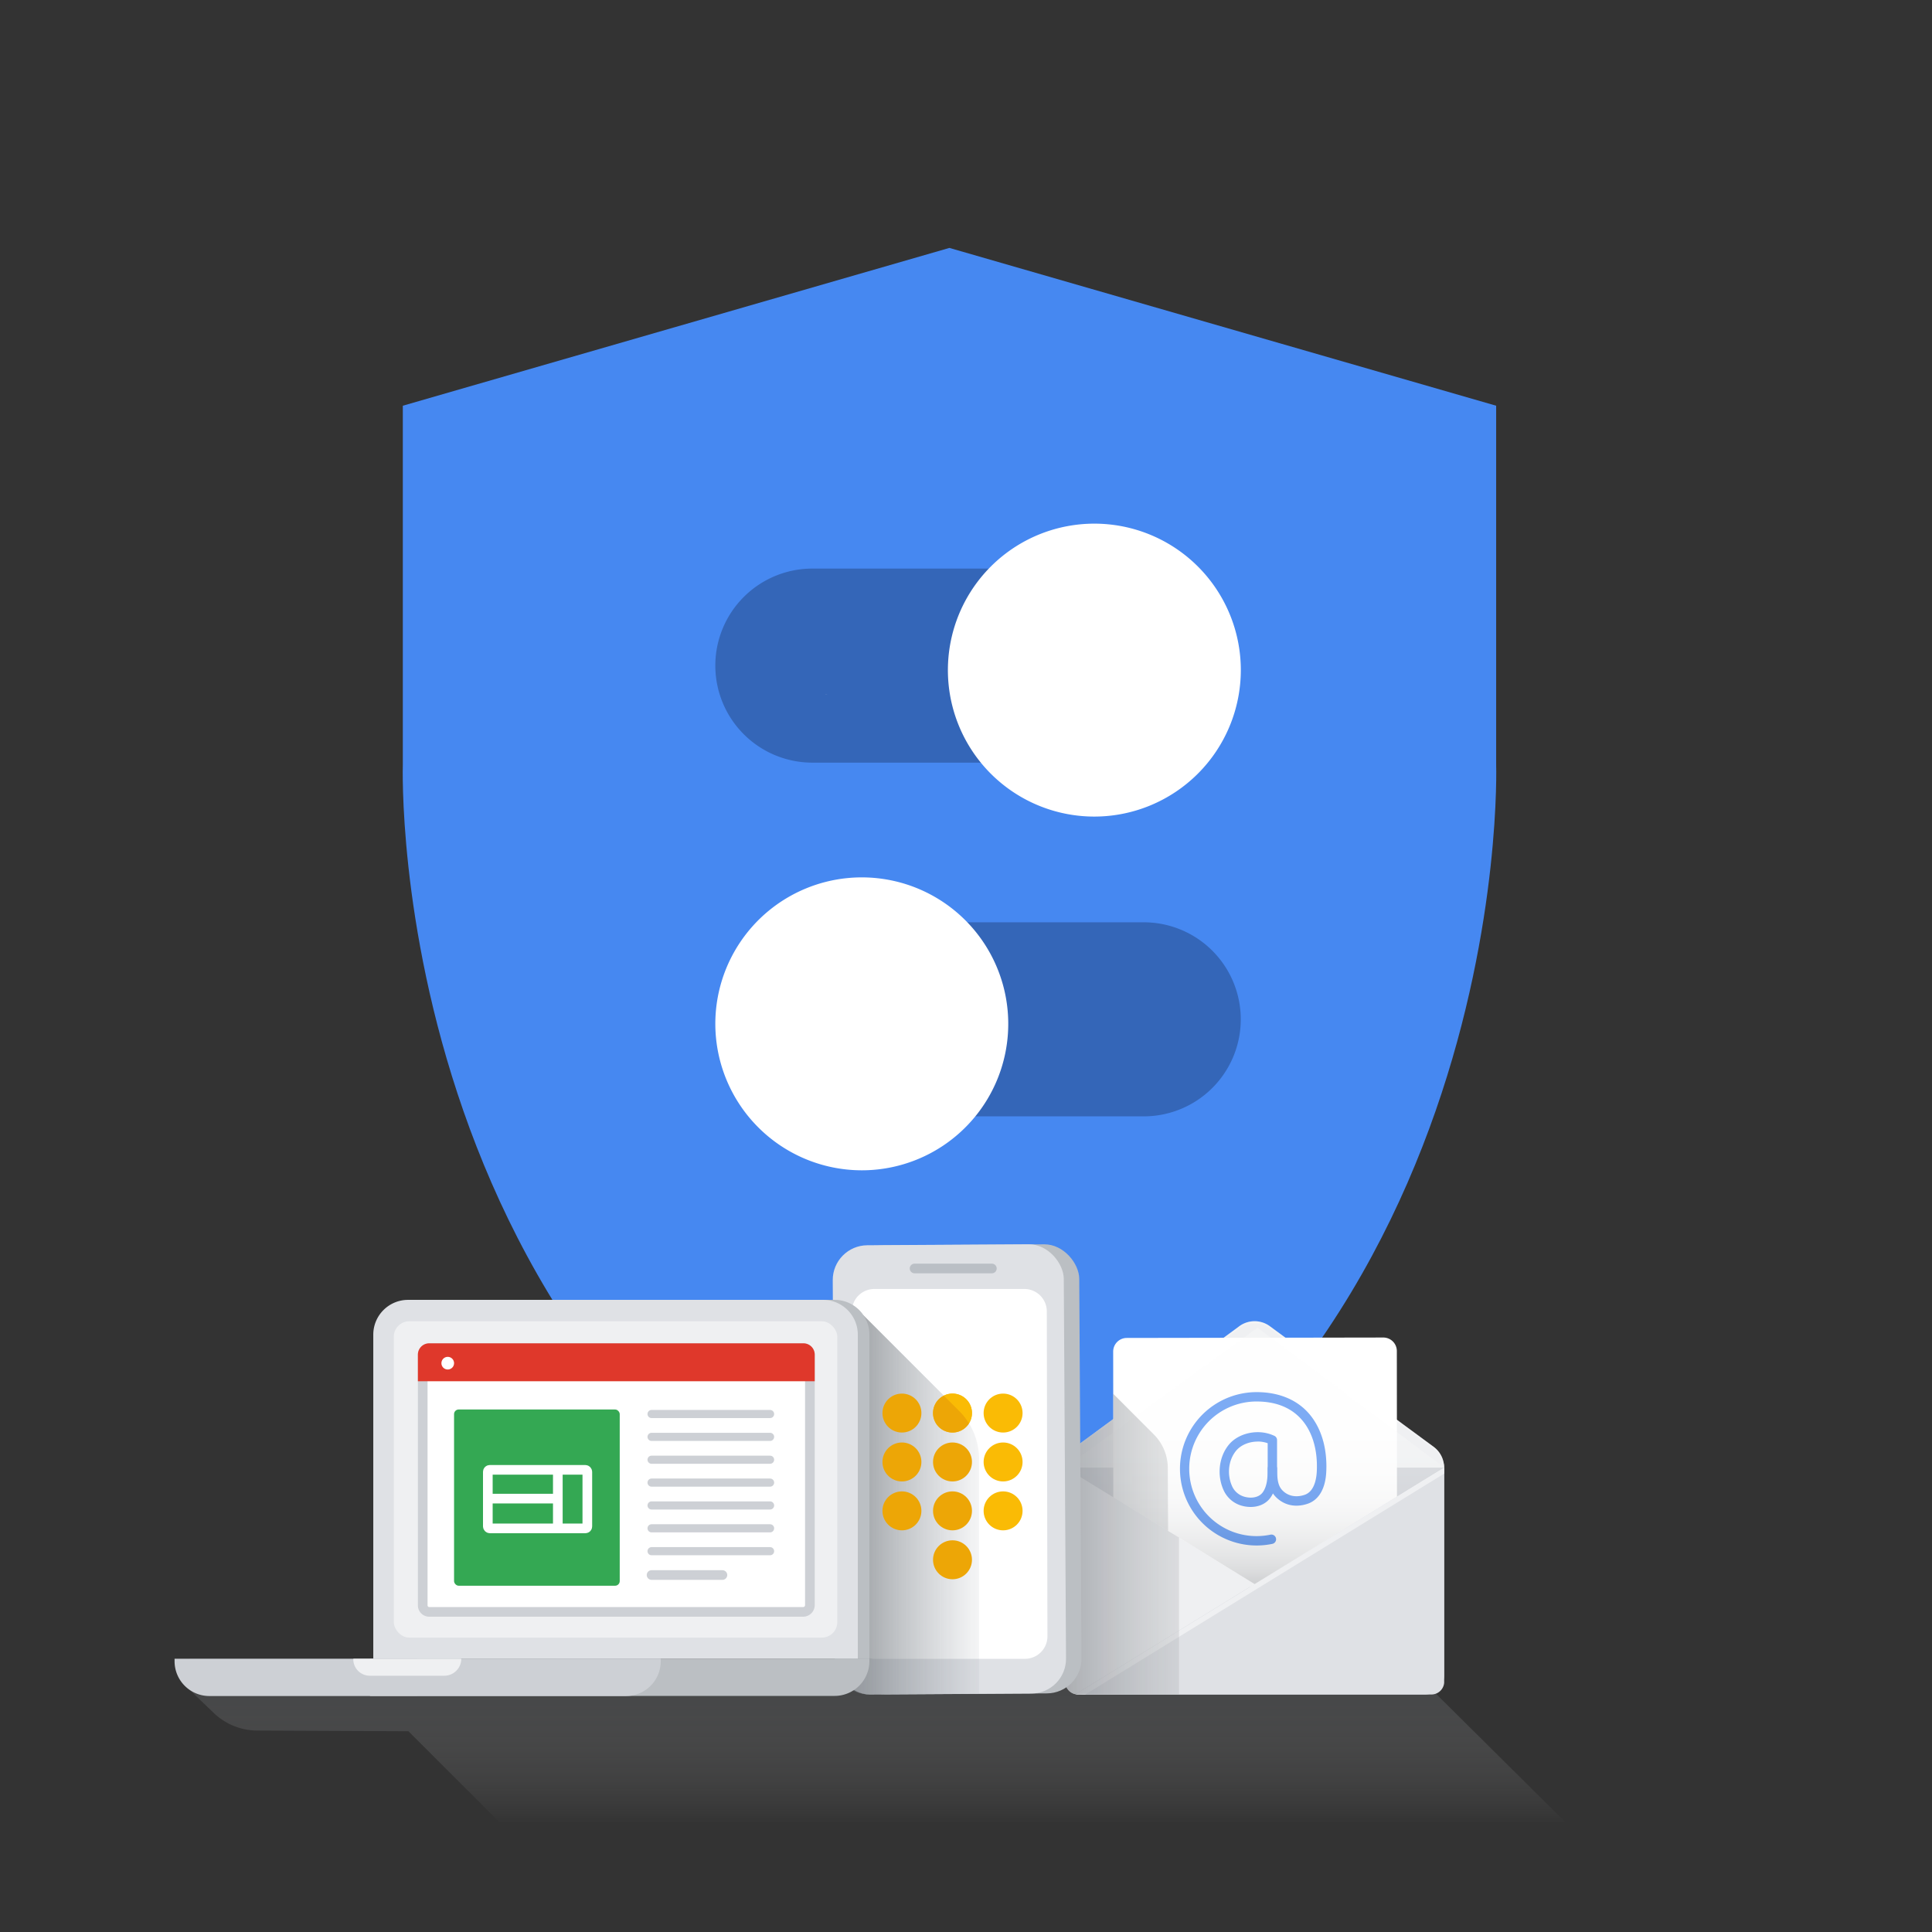 <svg xmlns="http://www.w3.org/2000/svg" viewBox="0 0 1000 1000"><rect x="0" y="0" width="1000" height="1000" fill="#333333" stroke="none"/><defs><linearGradient id="a" x1="454.09" x2="454.09" y1="862.41" y2="945.44" gradientUnits="userSpaceOnUse"><stop offset="0" stop-color="#676c72" stop-opacity=".3"/><stop offset=".96" stop-color="#f9f9fa" stop-opacity=".01"/><stop offset="1" stop-color="#fff" stop-opacity="0"/></linearGradient><linearGradient id="b" x1="649.38" x2="649.38" y1="687.72" y2="820.43" gradientTransform="rotate(-.01 -2177.33 1031.134)" gradientUnits="userSpaceOnUse"><stop offset="0" stop-color="#fff"/><stop offset=".41" stop-color="#fdfdfd"/><stop offset=".56" stop-color="#f6f7f7"/><stop offset=".67" stop-color="#ebebec"/><stop offset=".75" stop-color="#dadbdc"/><stop offset=".82" stop-color="#c4c5c7"/><stop offset=".89" stop-color="#a8abae"/><stop offset=".95" stop-color="#898c90"/><stop offset=".99" stop-color="#686c71"/></linearGradient><linearGradient id="c" x1="551.28" x2="693.6" y1="799.25" y2="799.25" gradientUnits="userSpaceOnUse"><stop offset="0" stop-color="#676c72" stop-opacity=".5"/><stop offset=".29" stop-color="#95999d" stop-opacity=".35"/><stop offset="1" stop-color="#fff" stop-opacity="0"/></linearGradient><linearGradient id="d" x1="431.01" x2="506.8" y1="778.91" y2="778.91" gradientUnits="userSpaceOnUse"><stop offset="0" stop-color="#676c72" stop-opacity=".7"/><stop offset=".27" stop-color="#70767c" stop-opacity=".58"/><stop offset=".77" stop-color="#888f97" stop-opacity=".26"/><stop offset="1" stop-color="#959ca5" stop-opacity=".1"/></linearGradient></defs><g style="isolation:isolate"><path fill="#4688f1" d="M774.41 395.76V210l-283-81.68L208.5 210v185.76s-10.7 326.71 283 454.09c293.61-127.38 282.91-454.09 282.91-454.09z"/><path fill="#eff0f2" d="M687.12 738.77h-.38a1.87 1.87 0 0 0 .38 0z"/><path fill="url(#a)" d="M98.1 874.61v-16.05h431.4l195.83.33L810.08 943H258.32l-46.92-46.91-78.25-.35a32.7 32.7 0 0 1-22.49-9.1z"/><path fill="#cdd0d5" d="M558.84 753.1h182.44a6.2 6.2 0 0 1 6.2 6.2v107.79a10 10 0 0 1-10 10H561.36A10.06 10.06 0 0 1 551.29 867V760.65a7.55 7.55 0 0 1 7.55-7.55z"/><path fill="#eff0f2" d="M742 748.82l-84.7-62.35a13.35 13.35 0 0 0-15.87 0l-84.7 62.39a13.36 13.36 0 0 0-5.45 10.77h196.2a13.35 13.35 0 0 0-5.48-10.81z"/><path fill="#fff" fill-opacity=".2" d="M556.72 750l84.7-62.39a13.38 13.38 0 0 1 15.88 0l84.7 62.32a13.29 13.29 0 0 1 5.38 9.65h.07a13.38 13.38 0 0 0-5.45-10.77l-84.7-62.35a13.35 13.35 0 0 0-15.86 0l-84.71 62.39a13.39 13.39 0 0 0-5.45 10.78h.07a13.3 13.3 0 0 1 5.37-9.63z"/><path fill="#fff" d="M576.28 814.38a7.05 7.05 0 0 0 7 7l132.83-.24a7 7 0 0 0 7-7L723 699.3a7 7 0 0 0-7-7l-132.82.22a7.05 7.05 0 0 0-7 7zm-25-54.59v110.89l-.05-110.89z"/><path fill="#eff0f2" d="M647 821.37l2.36-1.47-13.88-8.54-84.18-51.74v.17l.05 110.89a6.66 6.66 0 0 0 5.36 6.26l8.53-5.25z"/><path fill="#dfe1e5" d="M647.06 821.37l-81.78 50.32-8.53 5.25a6.88 6.88 0 0 0 1.29.13h182.85a6.65 6.65 0 0 0 6.61-6.07V759.61z"/><path fill="#eff0f2" d="M647.06 821.37l-81.78 50.32-8.53 5.25a6.88 6.88 0 0 0 1.29.13h3.68l3.56-2.19 81.78-50.32 100.42-61.81v-3.19z"/><g fill="#4688f1"><path d="M647.33 780a16.89 16.89 0 0 1-5.48-.92 14.62 14.62 0 0 1-8.62-8c-3.41-7.73-2.29-17.08 2.8-23.28s15.38-8.38 23.26-4.75l.2.08a2.43 2.43 0 0 1 1.51 2.25V760c0 5.43-.26 10.67-3.35 15.09-2.45 3.49-6.44 4.91-10.32 4.91zm3.6-33.84c-4.33 0-8.64 1.71-11.15 4.77-3.95 4.81-4.8 12.13-2.1 18.22a9.84 9.84 0 0 0 5.78 5.35c3.36 1.18 8 1 10.22-2.19s2.47-7.51 2.47-12.31v-13a15.48 15.48 0 0 0-5.22-.87z"/><path d="M650.44 799.94a39.69 39.69 0 0 1 0-79.38c10.83 0 19.88 3.5 26.18 10.12 7 7.4 10.51 18.51 9.84 31.31-.44 8.38-3.71 14.13-9.21 16.2-2.54.95-9.09 2.69-15.09-1.79-5-3.76-6-8.62-6-16.26a2.43 2.43 0 0 1 4.86 0c0 7.25.9 10 4 12.37 4.07 3 8.68 1.8 10.48 1.13 4.83-1.81 5.87-8.24 6.06-11.91.6-11.45-2.42-21.29-8.52-27.7-5.42-5.72-13.05-8.62-22.65-8.62a34.84 34.84 0 1 0 7.18 68.93 2.43 2.43 0 0 1 1 4.76 39.69 39.69 0 0 1-8.13.84z"/></g><path fill="url(#b)" d="M649.36 819.9l98.11-60.43-96.55-72.29-99.63 72.35 98.07 60.37z" opacity=".3" style="mix-blend-mode:multiply"/><path fill="url(#c)" d="M576.22 721.44v13.08l-19.45 14.33a13.36 13.36 0 0 0-5.45 10.77h.09a7.32 7.32 0 0 0-.09 1l-.05 109.7a6.7 6.7 0 0 0 6.7 6.7h52.27v-81.25l-5.64-3.38-.15-32.6a24.66 24.66 0 0 0-7.23-17.33z"/><rect width="119.59" height="232.44" x="439.6" y="644.31" fill="#bbbfc3" rx="18" ry="18" transform="rotate(-.34 498.249 758.124)"/><rect width="119.59" height="232.53" x="431.59" y="644.3" fill="#dfe1e5" rx="18" ry="18" transform="rotate(-.34 489.823 758.1)"/><path fill="none" stroke="#babfc5" stroke-linecap="round" stroke-linejoin="round" stroke-width="5" d="M473.37 656.56h40.02"/><path fill="#fff" d="M530.52 858.6h-77.64a11.63 11.63 0 0 1-11.63-11.6l-.32-168.2a11.63 11.63 0 0 1 11.63-11.63h77.64a11.63 11.63 0 0 1 11.63 11.63l.32 168.2a11.63 11.63 0 0 1-11.63 11.6z"/><path fill="url(#d)" d="M446.9 680.75L431 681l1.05 178.21a18 18 0 0 0 18.11 17.89l56.63-.2V755.28a35.32 35.32 0 0 0-10.35-25z"/><circle cx="466.83" cy="731.4" r="10.08" fill="#eda606"/><circle cx="493.01" cy="731.4" r="10.08" fill="#fabb05"/><circle cx="519.2" cy="731.4" r="10.08" fill="#fabb05"/><circle cx="466.83" cy="756.71" r="10.08" fill="#eda606"/><circle cx="493.01" cy="756.71" r="10.08" fill="#eda606"/><circle cx="519.2" cy="756.71" r="10.08" fill="#fabb05"/><circle cx="466.83" cy="782.02" r="10.08" fill="#eda606"/><circle cx="493.01" cy="782.02" r="10.08" fill="#eda606"/><circle cx="519.2" cy="782.02" r="10.08" fill="#fabb05"/><circle cx="493.01" cy="807.34" r="10.08" fill="#eda606"/><path fill="#bbbfc3" d="M217.22 672.81H432a18 18 0 0 1 18 18v167.72H217.22a18 18 0 0 1-18-18V690.81a18 18 0 0 1 18-18z"/><path fill="#dfe1e5" d="M211.21 672.81H426a18 18 0 0 1 18 18v167.72H193.21V690.81a18 18 0 0 1 18-18z"/><rect width="229.56" height="163.73" x="203.83" y="683.89" fill="#eff0f2" rx="8" ry="8"/><path fill="#bbbfc3" d="M450 858.51l-258.48.06v19.29L432 877.8a18 18 0 0 0 18-18z"/><path fill="#cdd0d5" d="M90.36 858.56H342v1.3a18 18 0 0 1-18 18H108.36a18 18 0 0 1-18-18v-1.3z"/><path fill="#eff0f2" d="M230 867.35h-38.6a8.54 8.54 0 0 1-8.54-8.54.25.25 0 0 1 .25-.25h55.39a.26.26 0 0 1 .26.27 8.79 8.79 0 0 1-8.76 8.52zM436.22 356H435a5.41 5.41 0 0 0 1.22 0z"/><path fill="#3466b8" d="M499.49 577.82H592a50.22 50.22 0 0 0 50.22-50.22A50.23 50.23 0 0 0 592 477.38h-95z"/><path fill="#fff" d="M370.25 529.94a75.81 75.81 0 1 1 75.8 75.81 75.89 75.89 0 0 1-75.8-75.81z"/><path fill="#3466b8" d="M513 394.74h-92.53a50.22 50.22 0 0 1-50.22-50.22 50.21 50.21 0 0 1 50.22-50.22h95"/><path fill="#fff" d="M566.44 422.66a75.81 75.81 0 1 1 75.81-75.8 75.88 75.88 0 0 1-75.81 75.8z"/><path fill="#eff0f2" d="M428.22 359.26H427a6.31 6.31 0 0 0 1.22 0z"/><path fill="#fff" d="M222.15 834.3a3.36 3.36 0 0 1-3.35-3.36V701.16a3.36 3.36 0 0 1 3.35-3.35h193.69a3.37 3.37 0 0 1 3.36 3.35V830.8a3.5 3.5 0 0 1-3.5 3.5z"/><path fill="#cdd0d5" d="M415.84 700.31a.86.86 0 0 1 .86.85V830.8a1 1 0 0 1-1 1H222.15a.86.86 0 0 1-.85-.86V701.16a.85.85 0 0 1 .85-.85h193.69m0-5H222.15a5.85 5.85 0 0 0-5.85 5.85v129.78a5.86 5.86 0 0 0 5.85 5.86H415.7a6 6 0 0 0 6-6V701.16a5.85 5.85 0 0 0-5.86-5.85z"/><path fill="#df382b" d="M216.3 714.93v-13.77a5.85 5.85 0 0 1 5.85-5.85h193.69a5.85 5.85 0 0 1 5.86 5.85v13.77"/><circle cx="231.75" cy="705.58" r="3.28" fill="#fff"/><g fill="none" stroke="#cdd0d5" stroke-linecap="round" stroke-linejoin="round"><path stroke-width="4.21" d="M337.25 731.89h61.34m-61.34 11.83h61.34m-61.34 11.83h61.34m-61.34 11.84h61.34m-61.34 11.83h61.34m-61.34 11.83h61.34m-61.34 11.84h61.34"/><path stroke-width="5" d="M337.25 815.23h36.67"/></g><rect width="85.75" height="91.22" x="235.02" y="729.55" fill="#34a853" rx="2.4" ry="2.4"/><g fill="none" stroke="#fff" stroke-miterlimit="10" stroke-width="5"><rect width="51.5" height="30.3" x="252.5" y="760.79" rx="1" ry="1"/><path d="M288.73 760.79v30.3m-36.23-15.41h36.11"/></g><path fill="#fabb05" d="M501.54 736.76a10.07 10.07 0 0 0-8.54-15.45 9.93 9.93 0 0 0-4.48 1.07l7.92 7.92a35.4 35.4 0 0 1 5.1 6.46z"/><path fill="#eda606" d="M482.93 731.4a10.08 10.08 0 0 0 18.61 5.36 35.4 35.4 0 0 0-5.09-6.46l-7.92-7.92a10.06 10.06 0 0 0-5.6 9.02z"/></g></svg>
